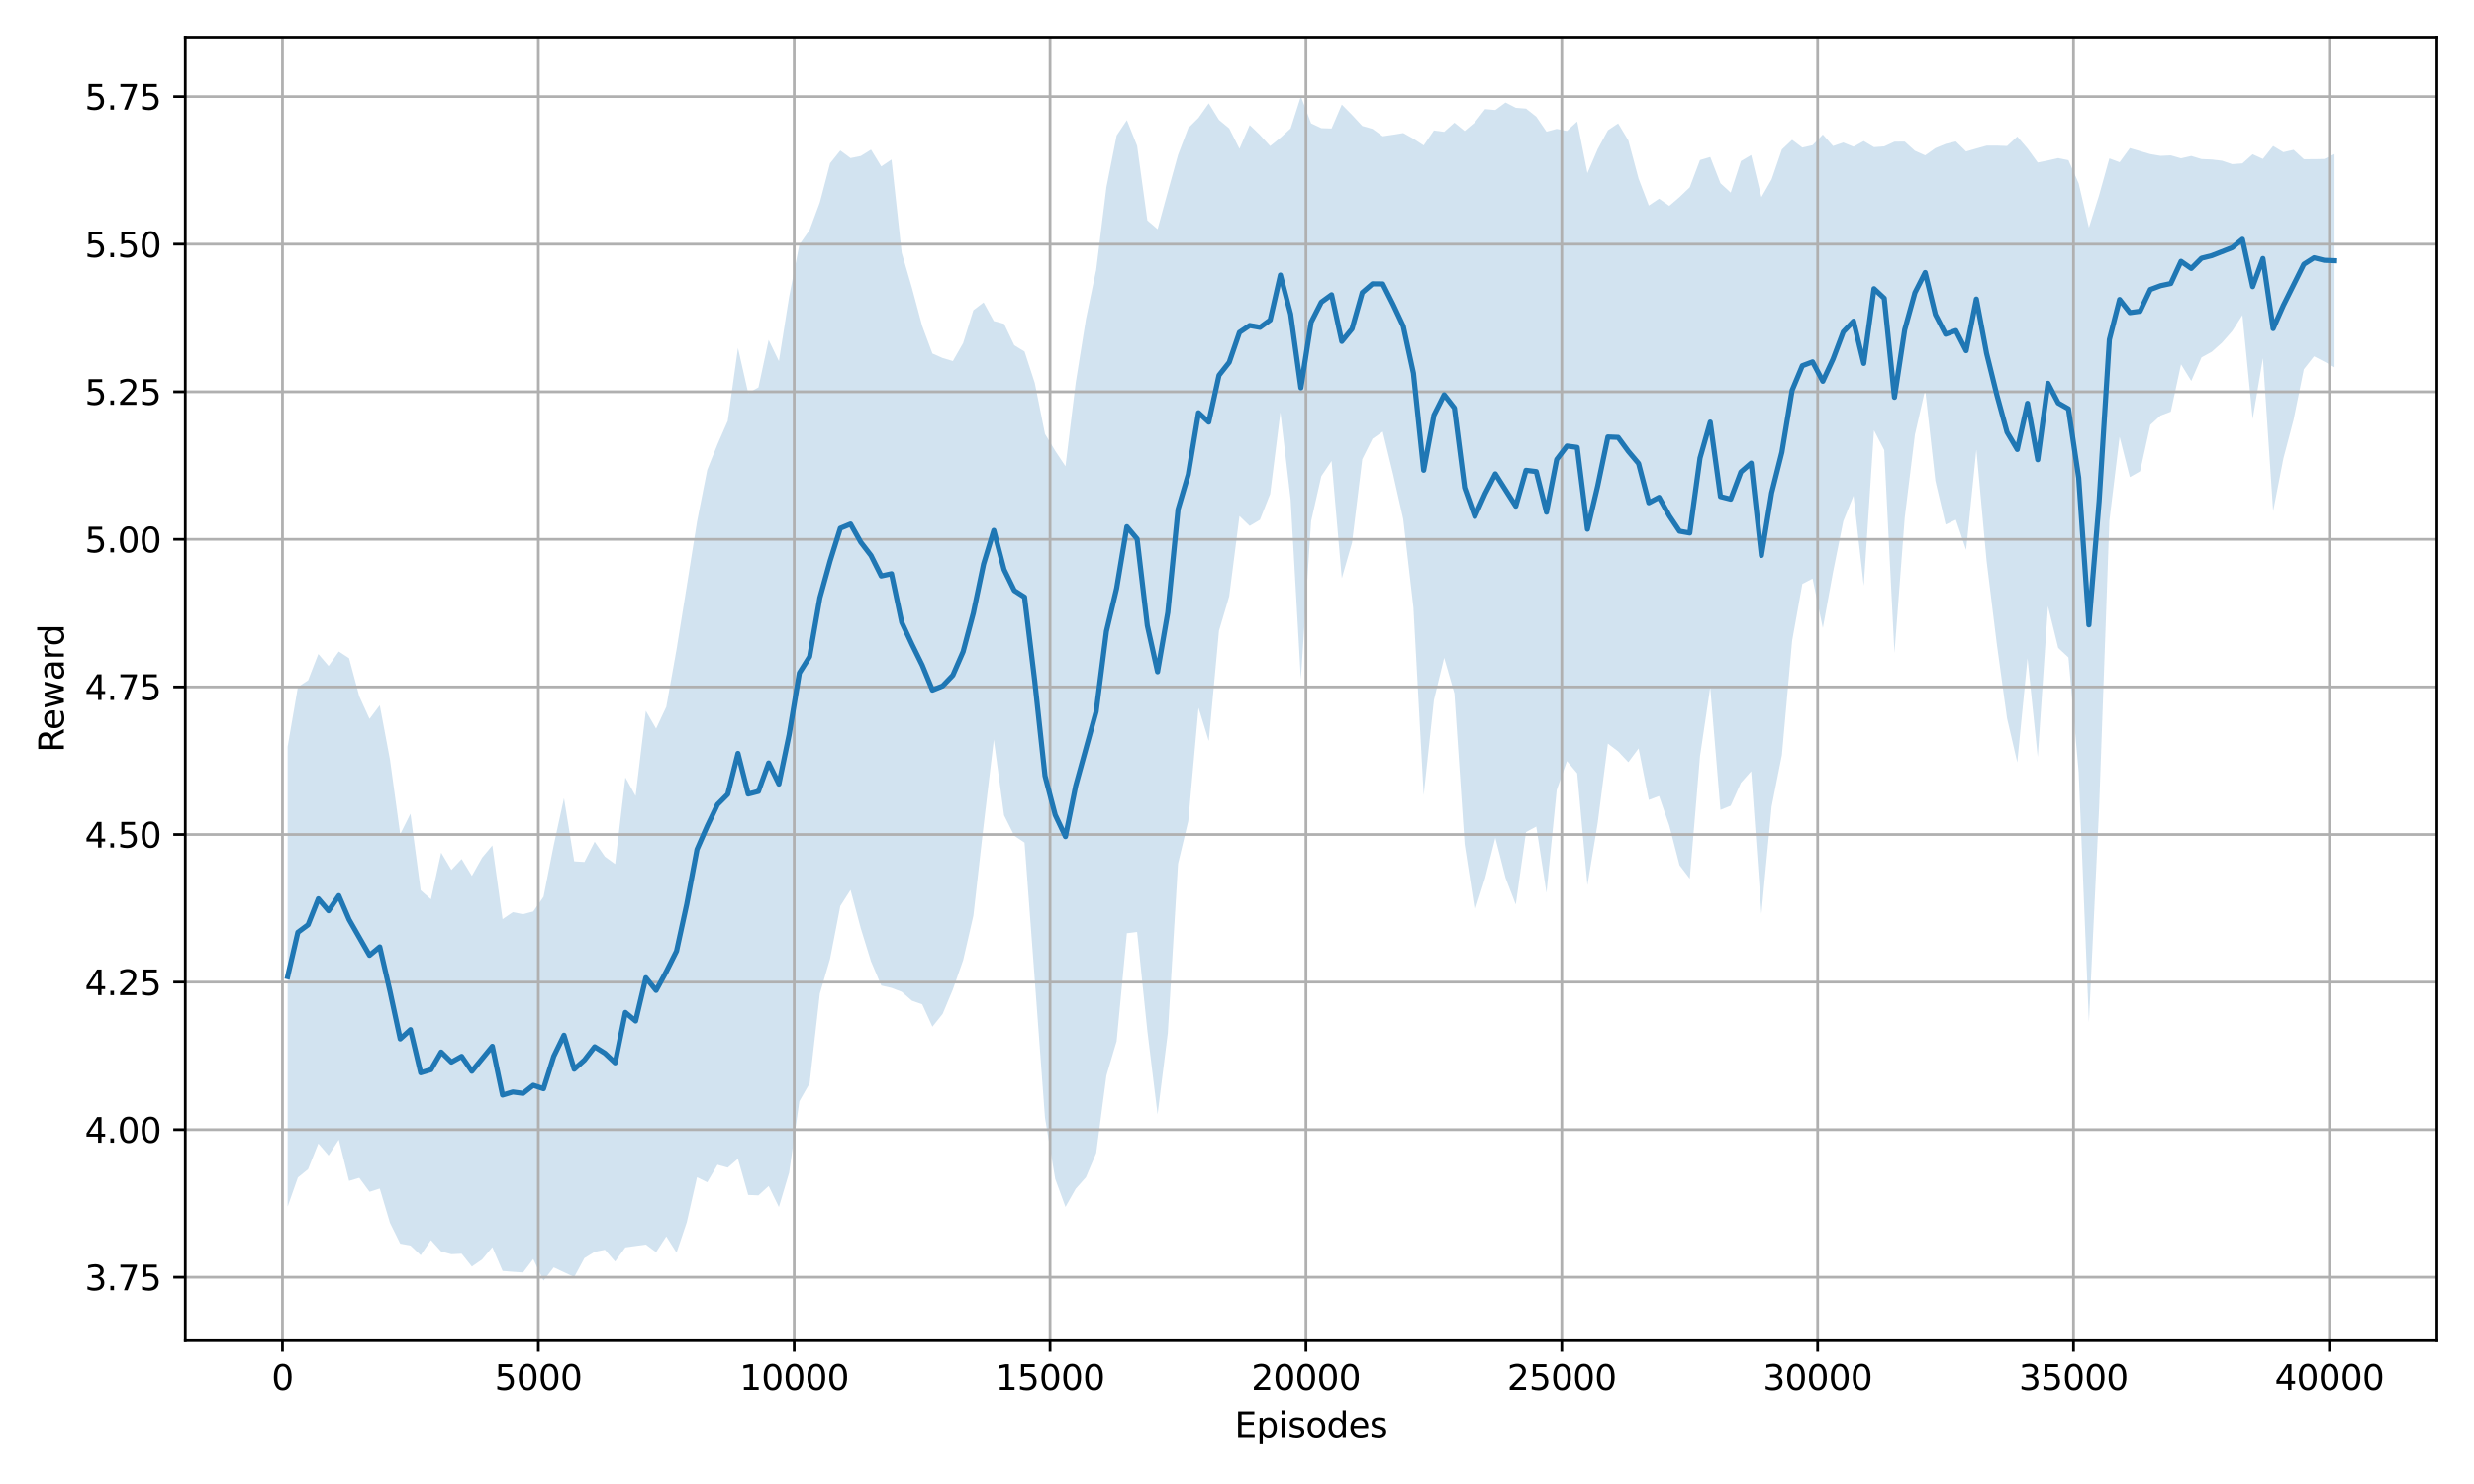 <?xml version="1.0" encoding="utf-8" standalone="no"?>
<!DOCTYPE svg PUBLIC "-//W3C//DTD SVG 1.1//EN"
  "http://www.w3.org/Graphics/SVG/1.1/DTD/svg11.dtd">
<svg xmlns:xlink="http://www.w3.org/1999/xlink" width="720pt" height="432pt" viewBox="0 0 720 432" xmlns="http://www.w3.org/2000/svg" version="1.1">
 <defs>
  <style type="text/css">*{stroke-linejoin: round; stroke-linecap: butt}</style>
 </defs>
 <g id="figure_1">
  <g id="patch_1">
   <path d="M 0 432 
L 720 432 
L 720 0 
L 0 0 
z
" style="fill: #ffffff"/>
  </g>
  <g id="axes_1">
   <g id="patch_2">
    <path d="M 53.93 390.04 
L 709.2 390.04 
L 709.2 10.8 
L 53.93 10.8 
z
" style="fill: #ffffff"/>
   </g>
   <g id="FillBetweenPolyCollection_1">
    <path d="M 83.715 217.335 
L 83.715 351.252 
L 86.694 342.78 
L 89.672 340.356 
L 92.65 332.896 
L 95.629 336.381 
L 98.608 331.781 
L 101.586 343.762 
L 104.564 342.877 
L 107.543 346.951 
L 110.522 345.998 
L 113.5 356.003 
L 116.478 362.039 
L 119.457 362.587 
L 122.436 365.406 
L 125.414 361.02 
L 128.393 364.312 
L 131.371 365.115 
L 134.35 364.964 
L 137.328 368.707 
L 140.306 366.645 
L 143.285 363.053 
L 146.263 369.992 
L 149.242 370.231 
L 152.22 370.447 
L 155.199 366.525 
L 158.178 372.802 
L 161.156 368.957 
L 164.135 370.365 
L 167.113 371.757 
L 170.091 366.243 
L 173.07 364.418 
L 176.048 363.819 
L 179.027 367.241 
L 182.006 363.13 
L 184.984 362.712 
L 187.963 362.301 
L 190.941 364.528 
L 193.919 359.949 
L 196.898 364.677 
L 199.876 355.802 
L 202.855 342.694 
L 205.833 344.165 
L 208.812 339.063 
L 211.791 339.904 
L 214.769 337.333 
L 217.748 347.858 
L 220.726 347.985 
L 223.704 345.262 
L 226.683 351.384 
L 229.661 341.368 
L 232.64 320.605 
L 235.619 315.372 
L 238.597 289.225 
L 241.576 279.098 
L 244.554 263.745 
L 247.532 259.057 
L 250.511 270.254 
L 253.489 279.884 
L 256.468 286.895 
L 259.447 287.588 
L 262.425 288.717 
L 265.404 291.314 
L 268.382 292.371 
L 271.361 298.875 
L 274.339 295.146 
L 277.317 288.029 
L 280.296 279.543 
L 283.274 266.62 
L 286.253 240.379 
L 289.231 215.328 
L 292.21 237.337 
L 295.188 243.297 
L 298.167 245.297 
L 301.146 285.199 
L 304.124 325.398 
L 307.103 343.209 
L 310.081 351.354 
L 313.06 346.078 
L 316.038 342.724 
L 319.017 335.679 
L 321.995 313.099 
L 324.974 303.075 
L 327.952 271.671 
L 330.93 271.294 
L 333.909 300.064 
L 336.887 324.402 
L 339.866 300.735 
L 342.844 251.448 
L 345.823 239.004 
L 348.801 206.019 
L 351.78 215.692 
L 354.759 183.607 
L 357.737 173.573 
L 360.716 150.229 
L 363.694 153.099 
L 366.673 151.32 
L 369.651 143.802 
L 372.63 120.04 
L 375.608 145.478 
L 378.587 197.754 
L 381.565 151.724 
L 384.543 138.611 
L 387.522 134.204 
L 390.5 168.334 
L 393.479 158.003 
L 396.457 133.688 
L 399.436 127.736 
L 402.414 125.648 
L 405.393 137.939 
L 408.372 151.12 
L 411.35 176.912 
L 414.329 231.476 
L 417.307 203.791 
L 420.286 191.49 
L 423.264 201.862 
L 426.243 245.786 
L 429.221 265.098 
L 432.2 255.655 
L 435.178 243.891 
L 438.156 255.554 
L 441.135 263.324 
L 444.113 242.22 
L 447.092 240.617 
L 450.07 259.896 
L 453.049 229.992 
L 456.027 221.57 
L 459.006 225.121 
L 461.985 257.709 
L 464.963 239.601 
L 467.942 216.466 
L 470.92 218.728 
L 473.899 221.887 
L 476.877 217.874 
L 479.856 232.869 
L 482.834 231.733 
L 485.812 240.363 
L 488.791 251.881 
L 491.769 255.801 
L 494.748 220.144 
L 497.726 200.048 
L 500.705 235.757 
L 503.683 234.548 
L 506.662 227.884 
L 509.64 224.525 
L 512.619 266.01 
L 515.597 234.779 
L 518.576 219.806 
L 521.554 186.536 
L 524.533 169.984 
L 527.511 168.439 
L 530.49 182.817 
L 533.468 166.552 
L 536.447 151.738 
L 539.426 144.286 
L 542.404 170.53 
L 545.383 125.252 
L 548.361 131.033 
L 551.34 190.083 
L 554.318 150.789 
L 557.297 126.522 
L 560.275 113.463 
L 563.254 139.997 
L 566.232 152.692 
L 569.211 151.302 
L 572.189 160.085 
L 575.168 130.889 
L 578.146 163.32 
L 581.125 187.47 
L 584.103 209.116 
L 587.082 221.954 
L 590.06 191.613 
L 593.038 220.351 
L 596.017 176.459 
L 598.995 188.613 
L 601.974 191.388 
L 604.952 224.788 
L 607.931 297.541 
L 610.909 234.971 
L 613.888 151.594 
L 616.866 127.154 
L 619.845 138.901 
L 622.823 137.209 
L 625.802 123.692 
L 628.78 120.97 
L 631.759 119.842 
L 634.737 106.067 
L 637.716 110.901 
L 640.694 104.049 
L 643.673 102.412 
L 646.652 99.773 
L 649.63 96.391 
L 652.609 91.741 
L 655.587 121.98 
L 658.566 104.248 
L 661.544 148.815 
L 664.523 133.533 
L 667.501 122.191 
L 670.48 107.51 
L 673.458 103.73 
L 676.437 105.275 
L 679.415 106.935 
L 679.415 44.843 
L 679.415 44.843 
L 676.437 46.279 
L 673.458 46.339 
L 670.48 46.34 
L 667.501 43.602 
L 664.523 44.299 
L 661.544 42.496 
L 658.566 46.264 
L 655.587 44.907 
L 652.609 47.56 
L 649.63 47.783 
L 646.652 46.777 
L 643.673 46.426 
L 640.694 46.301 
L 637.716 45.4 
L 634.737 46.085 
L 631.759 45.226 
L 628.78 45.366 
L 625.802 44.863 
L 622.823 43.985 
L 619.845 43.114 
L 616.866 47.225 
L 613.888 46.111 
L 610.909 56.79 
L 607.931 66.267 
L 604.952 53.4 
L 601.974 46.634 
L 598.995 46.025 
L 596.017 46.704 
L 593.038 47.311 
L 590.06 43.219 
L 587.082 39.753 
L 584.103 42.502 
L 581.125 42.384 
L 578.146 42.401 
L 575.168 43.23 
L 572.189 44.091 
L 569.211 41.181 
L 566.232 41.898 
L 563.254 43.12 
L 560.275 45.218 
L 557.297 43.895 
L 554.318 41.22 
L 551.34 41.244 
L 548.361 42.615 
L 545.383 42.838 
L 542.404 41.067 
L 539.426 42.708 
L 536.447 41.485 
L 533.468 42.502 
L 530.49 39.161 
L 527.511 42.26 
L 524.533 42.956 
L 521.554 40.702 
L 518.576 43.514 
L 515.597 52.196 
L 512.619 57.385 
L 509.64 45.122 
L 506.662 46.893 
L 503.683 56.071 
L 500.705 53.346 
L 497.726 45.698 
L 494.748 46.588 
L 491.769 54.507 
L 488.791 57.376 
L 485.812 59.932 
L 482.834 57.842 
L 479.856 59.833 
L 476.877 52.009 
L 473.899 40.897 
L 470.92 35.916 
L 467.942 37.932 
L 464.963 43.414 
L 461.985 50.384 
L 459.006 35.364 
L 456.027 38.118 
L 453.049 37.515 
L 450.07 38.323 
L 447.092 33.965 
L 444.113 31.612 
L 441.135 31.378 
L 438.156 29.833 
L 435.178 32.019 
L 432.2 31.758 
L 429.221 35.622 
L 426.243 38.132 
L 423.264 35.707 
L 420.286 38.376 
L 417.307 37.972 
L 414.329 42.32 
L 411.35 40.39 
L 408.372 38.73 
L 405.393 39.217 
L 402.414 39.663 
L 399.436 37.513 
L 396.457 36.664 
L 393.479 33.456 
L 390.5 30.437 
L 387.522 37.404 
L 384.543 37.304 
L 381.565 35.908 
L 378.587 28.038 
L 375.608 37.39 
L 372.63 40.107 
L 369.651 42.512 
L 366.673 39.277 
L 363.694 36.405 
L 360.716 43.295 
L 357.737 37.379 
L 354.759 34.905 
L 351.78 30.077 
L 348.801 34.297 
L 345.823 37.27 
L 342.844 45.092 
L 339.866 55.836 
L 336.887 66.726 
L 333.909 64.158 
L 330.93 42.447 
L 327.952 34.97 
L 324.974 39.441 
L 321.995 54.497 
L 319.017 78.552 
L 316.038 92.93 
L 313.06 111.466 
L 310.081 135.747 
L 307.103 131.263 
L 304.124 126.321 
L 301.146 111.48 
L 298.167 102.326 
L 295.188 100.516 
L 292.21 94.265 
L 289.231 93.462 
L 286.253 88.04 
L 283.274 90.312 
L 280.296 99.862 
L 277.317 105.11 
L 274.339 104.222 
L 271.361 102.912 
L 268.382 94.9 
L 265.404 83.815 
L 262.425 73.603 
L 259.447 46.447 
L 256.468 48.447 
L 253.489 43.557 
L 250.511 45.409 
L 247.532 46.021 
L 244.554 43.809 
L 241.576 47.533 
L 238.597 58.907 
L 235.619 66.95 
L 232.64 71.212 
L 229.661 86.409 
L 226.683 105.125 
L 223.704 98.962 
L 220.726 112.776 
L 217.748 114.44 
L 214.769 101.306 
L 211.791 122.522 
L 208.812 129.33 
L 205.833 136.764 
L 202.855 151.877 
L 199.876 170.581 
L 196.898 189.063 
L 193.919 205.729 
L 190.941 212.098 
L 187.963 206.925 
L 184.984 231.713 
L 182.006 226.321 
L 179.027 251.541 
L 176.048 249.378 
L 173.07 245.034 
L 170.091 250.931 
L 167.113 250.749 
L 164.135 232.363 
L 161.156 246.04 
L 158.178 261.067 
L 155.199 265.332 
L 152.22 266.128 
L 149.242 265.539 
L 146.263 267.567 
L 143.285 246.114 
L 140.306 249.685 
L 137.328 254.987 
L 134.35 250.074 
L 131.371 253.24 
L 128.393 248.222 
L 125.414 261.78 
L 122.436 259.168 
L 119.457 236.883 
L 116.478 242.833 
L 113.5 221.149 
L 110.522 205.29 
L 107.543 209.264 
L 104.564 202.707 
L 101.586 191.612 
L 98.608 189.658 
L 95.629 193.869 
L 92.65 190.378 
L 89.672 198.036 
L 86.694 200.018 
L 83.715 217.335 
z
" clip-path="url(#p1ecdcea319)" style="fill: #1f77b4; fill-opacity: 0.2"/>
   </g>
   <g id="matplotlib.axis_1">
    <g id="xtick_1">
     <g id="line2d_1">
      <path d="M 82.211 390.04 
L 82.211 10.8 
" clip-path="url(#p1ecdcea319)" style="fill: none; stroke: #b0b0b0; stroke-width: 0.8; stroke-linecap: square"/>
     </g>
     <g id="line2d_2">
      <defs>
       <path id="mbb8f765d66" d="M 0 0 
L 0 3.5 
" style="stroke: #000000; stroke-width: 0.8"/>
      </defs>
      <g>
       <use xlink:href="#mbb8f765d66" x="82.211" y="390.04" style="stroke: #000000; stroke-width: 0.8"/>
      </g>
     </g>
     <g id="text_1">
      <!-- 0 -->
      <g transform="translate(79.03 404.638) scale(0.1 -0.1)">
       <defs>
        <path id="DejaVuSans-30" d="M 2034 4250 
Q 1547 4250 1301 3770 
Q 1056 3291 1056 2328 
Q 1056 1369 1301 889 
Q 1547 409 2034 409 
Q 2525 409 2770 889 
Q 3016 1369 3016 2328 
Q 3016 3291 2770 3770 
Q 2525 4250 2034 4250 
z
M 2034 4750 
Q 2819 4750 3233 4129 
Q 3647 3509 3647 2328 
Q 3647 1150 3233 529 
Q 2819 -91 2034 -91 
Q 1250 -91 836 529 
Q 422 1150 422 2328 
Q 422 3509 836 4129 
Q 1250 4750 2034 4750 
z
" transform="scale(0.016)"/>
       </defs>
       <use xlink:href="#DejaVuSans-30"/>
      </g>
     </g>
    </g>
    <g id="xtick_2">
     <g id="line2d_3">
      <path d="M 156.673 390.04 
L 156.673 10.8 
" clip-path="url(#p1ecdcea319)" style="fill: none; stroke: #b0b0b0; stroke-width: 0.8; stroke-linecap: square"/>
     </g>
     <g id="line2d_4">
      <g>
       <use xlink:href="#mbb8f765d66" x="156.673" y="390.04" style="stroke: #000000; stroke-width: 0.8"/>
      </g>
     </g>
     <g id="text_2">
      <!-- 5000 -->
      <g transform="translate(143.948 404.638) scale(0.1 -0.1)">
       <defs>
        <path id="DejaVuSans-35" d="M 691 4666 
L 3169 4666 
L 3169 4134 
L 1269 4134 
L 1269 2991 
Q 1406 3038 1543 3061 
Q 1681 3084 1819 3084 
Q 2600 3084 3056 2656 
Q 3513 2228 3513 1497 
Q 3513 744 3044 326 
Q 2575 -91 1722 -91 
Q 1428 -91 1123 -41 
Q 819 9 494 109 
L 494 744 
Q 775 591 1075 516 
Q 1375 441 1709 441 
Q 2250 441 2565 725 
Q 2881 1009 2881 1497 
Q 2881 1984 2565 2268 
Q 2250 2553 1709 2553 
Q 1456 2553 1204 2497 
Q 953 2441 691 2322 
L 691 4666 
z
" transform="scale(0.016)"/>
       </defs>
       <use xlink:href="#DejaVuSans-35"/>
       <use xlink:href="#DejaVuSans-30" transform="translate(63.623 0)"/>
       <use xlink:href="#DejaVuSans-30" transform="translate(127.246 0)"/>
       <use xlink:href="#DejaVuSans-30" transform="translate(190.869 0)"/>
      </g>
     </g>
    </g>
    <g id="xtick_3">
     <g id="line2d_5">
      <path d="M 231.136 390.04 
L 231.136 10.8 
" clip-path="url(#p1ecdcea319)" style="fill: none; stroke: #b0b0b0; stroke-width: 0.8; stroke-linecap: square"/>
     </g>
     <g id="line2d_6">
      <g>
       <use xlink:href="#mbb8f765d66" x="231.136" y="390.04" style="stroke: #000000; stroke-width: 0.8"/>
      </g>
     </g>
     <g id="text_3">
      <!-- 10000 -->
      <g transform="translate(215.23 404.638) scale(0.1 -0.1)">
       <defs>
        <path id="DejaVuSans-31" d="M 794 531 
L 1825 531 
L 1825 4091 
L 703 3866 
L 703 4441 
L 1819 4666 
L 2450 4666 
L 2450 531 
L 3481 531 
L 3481 0 
L 794 0 
L 794 531 
z
" transform="scale(0.016)"/>
       </defs>
       <use xlink:href="#DejaVuSans-31"/>
       <use xlink:href="#DejaVuSans-30" transform="translate(63.623 0)"/>
       <use xlink:href="#DejaVuSans-30" transform="translate(127.246 0)"/>
       <use xlink:href="#DejaVuSans-30" transform="translate(190.869 0)"/>
       <use xlink:href="#DejaVuSans-30" transform="translate(254.492 0)"/>
      </g>
     </g>
    </g>
    <g id="xtick_4">
     <g id="line2d_7">
      <path d="M 305.598 390.04 
L 305.598 10.8 
" clip-path="url(#p1ecdcea319)" style="fill: none; stroke: #b0b0b0; stroke-width: 0.8; stroke-linecap: square"/>
     </g>
     <g id="line2d_8">
      <g>
       <use xlink:href="#mbb8f765d66" x="305.598" y="390.04" style="stroke: #000000; stroke-width: 0.8"/>
      </g>
     </g>
     <g id="text_4">
      <!-- 15000 -->
      <g transform="translate(289.692 404.638) scale(0.1 -0.1)">
       <use xlink:href="#DejaVuSans-31"/>
       <use xlink:href="#DejaVuSans-35" transform="translate(63.623 0)"/>
       <use xlink:href="#DejaVuSans-30" transform="translate(127.246 0)"/>
       <use xlink:href="#DejaVuSans-30" transform="translate(190.869 0)"/>
       <use xlink:href="#DejaVuSans-30" transform="translate(254.492 0)"/>
      </g>
     </g>
    </g>
    <g id="xtick_5">
     <g id="line2d_9">
      <path d="M 380.061 390.04 
L 380.061 10.8 
" clip-path="url(#p1ecdcea319)" style="fill: none; stroke: #b0b0b0; stroke-width: 0.8; stroke-linecap: square"/>
     </g>
     <g id="line2d_10">
      <g>
       <use xlink:href="#mbb8f765d66" x="380.061" y="390.04" style="stroke: #000000; stroke-width: 0.8"/>
      </g>
     </g>
     <g id="text_5">
      <!-- 20000 -->
      <g transform="translate(364.155 404.638) scale(0.1 -0.1)">
       <defs>
        <path id="DejaVuSans-32" d="M 1228 531 
L 3431 531 
L 3431 0 
L 469 0 
L 469 531 
Q 828 903 1448 1529 
Q 2069 2156 2228 2338 
Q 2531 2678 2651 2914 
Q 2772 3150 2772 3378 
Q 2772 3750 2511 3984 
Q 2250 4219 1831 4219 
Q 1534 4219 1204 4116 
Q 875 4013 500 3803 
L 500 4441 
Q 881 4594 1212 4672 
Q 1544 4750 1819 4750 
Q 2544 4750 2975 4387 
Q 3406 4025 3406 3419 
Q 3406 3131 3298 2873 
Q 3191 2616 2906 2266 
Q 2828 2175 2409 1742 
Q 1991 1309 1228 531 
z
" transform="scale(0.016)"/>
       </defs>
       <use xlink:href="#DejaVuSans-32"/>
       <use xlink:href="#DejaVuSans-30" transform="translate(63.623 0)"/>
       <use xlink:href="#DejaVuSans-30" transform="translate(127.246 0)"/>
       <use xlink:href="#DejaVuSans-30" transform="translate(190.869 0)"/>
       <use xlink:href="#DejaVuSans-30" transform="translate(254.492 0)"/>
      </g>
     </g>
    </g>
    <g id="xtick_6">
     <g id="line2d_11">
      <path d="M 454.523 390.04 
L 454.523 10.8 
" clip-path="url(#p1ecdcea319)" style="fill: none; stroke: #b0b0b0; stroke-width: 0.8; stroke-linecap: square"/>
     </g>
     <g id="line2d_12">
      <g>
       <use xlink:href="#mbb8f765d66" x="454.523" y="390.04" style="stroke: #000000; stroke-width: 0.8"/>
      </g>
     </g>
     <g id="text_6">
      <!-- 25000 -->
      <g transform="translate(438.617 404.638) scale(0.1 -0.1)">
       <use xlink:href="#DejaVuSans-32"/>
       <use xlink:href="#DejaVuSans-35" transform="translate(63.623 0)"/>
       <use xlink:href="#DejaVuSans-30" transform="translate(127.246 0)"/>
       <use xlink:href="#DejaVuSans-30" transform="translate(190.869 0)"/>
       <use xlink:href="#DejaVuSans-30" transform="translate(254.492 0)"/>
      </g>
     </g>
    </g>
    <g id="xtick_7">
     <g id="line2d_13">
      <path d="M 528.986 390.04 
L 528.986 10.8 
" clip-path="url(#p1ecdcea319)" style="fill: none; stroke: #b0b0b0; stroke-width: 0.8; stroke-linecap: square"/>
     </g>
     <g id="line2d_14">
      <g>
       <use xlink:href="#mbb8f765d66" x="528.986" y="390.04" style="stroke: #000000; stroke-width: 0.8"/>
      </g>
     </g>
     <g id="text_7">
      <!-- 30000 -->
      <g transform="translate(513.08 404.638) scale(0.1 -0.1)">
       <defs>
        <path id="DejaVuSans-33" d="M 2597 2516 
Q 3050 2419 3304 2112 
Q 3559 1806 3559 1356 
Q 3559 666 3084 287 
Q 2609 -91 1734 -91 
Q 1441 -91 1130 -33 
Q 819 25 488 141 
L 488 750 
Q 750 597 1062 519 
Q 1375 441 1716 441 
Q 2309 441 2620 675 
Q 2931 909 2931 1356 
Q 2931 1769 2642 2001 
Q 2353 2234 1838 2234 
L 1294 2234 
L 1294 2753 
L 1863 2753 
Q 2328 2753 2575 2939 
Q 2822 3125 2822 3475 
Q 2822 3834 2567 4026 
Q 2313 4219 1838 4219 
Q 1578 4219 1281 4162 
Q 984 4106 628 3988 
L 628 4550 
Q 988 4650 1302 4700 
Q 1616 4750 1894 4750 
Q 2613 4750 3031 4423 
Q 3450 4097 3450 3541 
Q 3450 3153 3228 2886 
Q 3006 2619 2597 2516 
z
" transform="scale(0.016)"/>
       </defs>
       <use xlink:href="#DejaVuSans-33"/>
       <use xlink:href="#DejaVuSans-30" transform="translate(63.623 0)"/>
       <use xlink:href="#DejaVuSans-30" transform="translate(127.246 0)"/>
       <use xlink:href="#DejaVuSans-30" transform="translate(190.869 0)"/>
       <use xlink:href="#DejaVuSans-30" transform="translate(254.492 0)"/>
      </g>
     </g>
    </g>
    <g id="xtick_8">
     <g id="line2d_15">
      <path d="M 603.448 390.04 
L 603.448 10.8 
" clip-path="url(#p1ecdcea319)" style="fill: none; stroke: #b0b0b0; stroke-width: 0.8; stroke-linecap: square"/>
     </g>
     <g id="line2d_16">
      <g>
       <use xlink:href="#mbb8f765d66" x="603.448" y="390.04" style="stroke: #000000; stroke-width: 0.8"/>
      </g>
     </g>
     <g id="text_8">
      <!-- 35000 -->
      <g transform="translate(587.542 404.638) scale(0.1 -0.1)">
       <use xlink:href="#DejaVuSans-33"/>
       <use xlink:href="#DejaVuSans-35" transform="translate(63.623 0)"/>
       <use xlink:href="#DejaVuSans-30" transform="translate(127.246 0)"/>
       <use xlink:href="#DejaVuSans-30" transform="translate(190.869 0)"/>
       <use xlink:href="#DejaVuSans-30" transform="translate(254.492 0)"/>
      </g>
     </g>
    </g>
    <g id="xtick_9">
     <g id="line2d_17">
      <path d="M 677.911 390.04 
L 677.911 10.8 
" clip-path="url(#p1ecdcea319)" style="fill: none; stroke: #b0b0b0; stroke-width: 0.8; stroke-linecap: square"/>
     </g>
     <g id="line2d_18">
      <g>
       <use xlink:href="#mbb8f765d66" x="677.911" y="390.04" style="stroke: #000000; stroke-width: 0.8"/>
      </g>
     </g>
     <g id="text_9">
      <!-- 40000 -->
      <g transform="translate(662.005 404.638) scale(0.1 -0.1)">
       <defs>
        <path id="DejaVuSans-34" d="M 2419 4116 
L 825 1625 
L 2419 1625 
L 2419 4116 
z
M 2253 4666 
L 3047 4666 
L 3047 1625 
L 3713 1625 
L 3713 1100 
L 3047 1100 
L 3047 0 
L 2419 0 
L 2419 1100 
L 313 1100 
L 313 1709 
L 2253 4666 
z
" transform="scale(0.016)"/>
       </defs>
       <use xlink:href="#DejaVuSans-34"/>
       <use xlink:href="#DejaVuSans-30" transform="translate(63.623 0)"/>
       <use xlink:href="#DejaVuSans-30" transform="translate(127.246 0)"/>
       <use xlink:href="#DejaVuSans-30" transform="translate(190.869 0)"/>
       <use xlink:href="#DejaVuSans-30" transform="translate(254.492 0)"/>
      </g>
     </g>
    </g>
    <g id="text_10">
     <!-- Episodes -->
     <g transform="translate(359.323 418.317) scale(0.1 -0.1)">
      <defs>
       <path id="DejaVuSans-45" d="M 628 4666 
L 3578 4666 
L 3578 4134 
L 1259 4134 
L 1259 2753 
L 3481 2753 
L 3481 2222 
L 1259 2222 
L 1259 531 
L 3634 531 
L 3634 0 
L 628 0 
L 628 4666 
z
" transform="scale(0.016)"/>
       <path id="DejaVuSans-70" d="M 1159 525 
L 1159 -1331 
L 581 -1331 
L 581 3500 
L 1159 3500 
L 1159 2969 
Q 1341 3281 1617 3432 
Q 1894 3584 2278 3584 
Q 2916 3584 3314 3078 
Q 3713 2572 3713 1747 
Q 3713 922 3314 415 
Q 2916 -91 2278 -91 
Q 1894 -91 1617 61 
Q 1341 213 1159 525 
z
M 3116 1747 
Q 3116 2381 2855 2742 
Q 2594 3103 2138 3103 
Q 1681 3103 1420 2742 
Q 1159 2381 1159 1747 
Q 1159 1113 1420 752 
Q 1681 391 2138 391 
Q 2594 391 2855 752 
Q 3116 1113 3116 1747 
z
" transform="scale(0.016)"/>
       <path id="DejaVuSans-69" d="M 603 3500 
L 1178 3500 
L 1178 0 
L 603 0 
L 603 3500 
z
M 603 4863 
L 1178 4863 
L 1178 4134 
L 603 4134 
L 603 4863 
z
" transform="scale(0.016)"/>
       <path id="DejaVuSans-73" d="M 2834 3397 
L 2834 2853 
Q 2591 2978 2328 3040 
Q 2066 3103 1784 3103 
Q 1356 3103 1142 2972 
Q 928 2841 928 2578 
Q 928 2378 1081 2264 
Q 1234 2150 1697 2047 
L 1894 2003 
Q 2506 1872 2764 1633 
Q 3022 1394 3022 966 
Q 3022 478 2636 193 
Q 2250 -91 1575 -91 
Q 1294 -91 989 -36 
Q 684 19 347 128 
L 347 722 
Q 666 556 975 473 
Q 1284 391 1588 391 
Q 1994 391 2212 530 
Q 2431 669 2431 922 
Q 2431 1156 2273 1281 
Q 2116 1406 1581 1522 
L 1381 1569 
Q 847 1681 609 1914 
Q 372 2147 372 2553 
Q 372 3047 722 3315 
Q 1072 3584 1716 3584 
Q 2034 3584 2315 3537 
Q 2597 3491 2834 3397 
z
" transform="scale(0.016)"/>
       <path id="DejaVuSans-6f" d="M 1959 3097 
Q 1497 3097 1228 2736 
Q 959 2375 959 1747 
Q 959 1119 1226 758 
Q 1494 397 1959 397 
Q 2419 397 2687 759 
Q 2956 1122 2956 1747 
Q 2956 2369 2687 2733 
Q 2419 3097 1959 3097 
z
M 1959 3584 
Q 2709 3584 3137 3096 
Q 3566 2609 3566 1747 
Q 3566 888 3137 398 
Q 2709 -91 1959 -91 
Q 1206 -91 779 398 
Q 353 888 353 1747 
Q 353 2609 779 3096 
Q 1206 3584 1959 3584 
z
" transform="scale(0.016)"/>
       <path id="DejaVuSans-64" d="M 2906 2969 
L 2906 4863 
L 3481 4863 
L 3481 0 
L 2906 0 
L 2906 525 
Q 2725 213 2448 61 
Q 2172 -91 1784 -91 
Q 1150 -91 751 415 
Q 353 922 353 1747 
Q 353 2572 751 3078 
Q 1150 3584 1784 3584 
Q 2172 3584 2448 3432 
Q 2725 3281 2906 2969 
z
M 947 1747 
Q 947 1113 1208 752 
Q 1469 391 1925 391 
Q 2381 391 2643 752 
Q 2906 1113 2906 1747 
Q 2906 2381 2643 2742 
Q 2381 3103 1925 3103 
Q 1469 3103 1208 2742 
Q 947 2381 947 1747 
z
" transform="scale(0.016)"/>
       <path id="DejaVuSans-65" d="M 3597 1894 
L 3597 1613 
L 953 1613 
Q 991 1019 1311 708 
Q 1631 397 2203 397 
Q 2534 397 2845 478 
Q 3156 559 3463 722 
L 3463 178 
Q 3153 47 2828 -22 
Q 2503 -91 2169 -91 
Q 1331 -91 842 396 
Q 353 884 353 1716 
Q 353 2575 817 3079 
Q 1281 3584 2069 3584 
Q 2775 3584 3186 3129 
Q 3597 2675 3597 1894 
z
M 3022 2063 
Q 3016 2534 2758 2815 
Q 2500 3097 2075 3097 
Q 1594 3097 1305 2825 
Q 1016 2553 972 2059 
L 3022 2063 
z
" transform="scale(0.016)"/>
      </defs>
      <use xlink:href="#DejaVuSans-45"/>
      <use xlink:href="#DejaVuSans-70" transform="translate(63.184 0)"/>
      <use xlink:href="#DejaVuSans-69" transform="translate(126.66 0)"/>
      <use xlink:href="#DejaVuSans-73" transform="translate(154.443 0)"/>
      <use xlink:href="#DejaVuSans-6f" transform="translate(206.543 0)"/>
      <use xlink:href="#DejaVuSans-64" transform="translate(267.725 0)"/>
      <use xlink:href="#DejaVuSans-65" transform="translate(331.201 0)"/>
      <use xlink:href="#DejaVuSans-73" transform="translate(392.725 0)"/>
     </g>
    </g>
   </g>
   <g id="matplotlib.axis_2">
    <g id="ytick_1">
     <g id="line2d_19">
      <path d="M 53.93 371.821 
L 709.2 371.821 
" clip-path="url(#p1ecdcea319)" style="fill: none; stroke: #b0b0b0; stroke-width: 0.8; stroke-linecap: square"/>
     </g>
     <g id="line2d_20">
      <defs>
       <path id="m5e48b6c2ab" d="M 0 0 
L -3.5 0 
" style="stroke: #000000; stroke-width: 0.8"/>
      </defs>
      <g>
       <use xlink:href="#m5e48b6c2ab" x="53.93" y="371.821" style="stroke: #000000; stroke-width: 0.8"/>
      </g>
     </g>
     <g id="text_11">
      <!-- 3.75 -->
      <g transform="translate(24.664 375.621) scale(0.1 -0.1)">
       <defs>
        <path id="DejaVuSans-2e" d="M 684 794 
L 1344 794 
L 1344 0 
L 684 0 
L 684 794 
z
" transform="scale(0.016)"/>
        <path id="DejaVuSans-37" d="M 525 4666 
L 3525 4666 
L 3525 4397 
L 1831 0 
L 1172 0 
L 2766 4134 
L 525 4134 
L 525 4666 
z
" transform="scale(0.016)"/>
       </defs>
       <use xlink:href="#DejaVuSans-33"/>
       <use xlink:href="#DejaVuSans-2e" transform="translate(63.623 0)"/>
       <use xlink:href="#DejaVuSans-37" transform="translate(95.41 0)"/>
       <use xlink:href="#DejaVuSans-35" transform="translate(159.033 0)"/>
      </g>
     </g>
    </g>
    <g id="ytick_2">
     <g id="line2d_21">
      <path d="M 53.93 328.858 
L 709.2 328.858 
" clip-path="url(#p1ecdcea319)" style="fill: none; stroke: #b0b0b0; stroke-width: 0.8; stroke-linecap: square"/>
     </g>
     <g id="line2d_22">
      <g>
       <use xlink:href="#m5e48b6c2ab" x="53.93" y="328.858" style="stroke: #000000; stroke-width: 0.8"/>
      </g>
     </g>
     <g id="text_12">
      <!-- 4.00 -->
      <g transform="translate(24.664 332.657) scale(0.1 -0.1)">
       <use xlink:href="#DejaVuSans-34"/>
       <use xlink:href="#DejaVuSans-2e" transform="translate(63.623 0)"/>
       <use xlink:href="#DejaVuSans-30" transform="translate(95.41 0)"/>
       <use xlink:href="#DejaVuSans-30" transform="translate(159.033 0)"/>
      </g>
     </g>
    </g>
    <g id="ytick_3">
     <g id="line2d_23">
      <path d="M 53.93 285.895 
L 709.2 285.895 
" clip-path="url(#p1ecdcea319)" style="fill: none; stroke: #b0b0b0; stroke-width: 0.8; stroke-linecap: square"/>
     </g>
     <g id="line2d_24">
      <g>
       <use xlink:href="#m5e48b6c2ab" x="53.93" y="285.895" style="stroke: #000000; stroke-width: 0.8"/>
      </g>
     </g>
     <g id="text_13">
      <!-- 4.25 -->
      <g transform="translate(24.664 289.694) scale(0.1 -0.1)">
       <use xlink:href="#DejaVuSans-34"/>
       <use xlink:href="#DejaVuSans-2e" transform="translate(63.623 0)"/>
       <use xlink:href="#DejaVuSans-32" transform="translate(95.41 0)"/>
       <use xlink:href="#DejaVuSans-35" transform="translate(159.033 0)"/>
      </g>
     </g>
    </g>
    <g id="ytick_4">
     <g id="line2d_25">
      <path d="M 53.93 242.932 
L 709.2 242.932 
" clip-path="url(#p1ecdcea319)" style="fill: none; stroke: #b0b0b0; stroke-width: 0.8; stroke-linecap: square"/>
     </g>
     <g id="line2d_26">
      <g>
       <use xlink:href="#m5e48b6c2ab" x="53.93" y="242.932" style="stroke: #000000; stroke-width: 0.8"/>
      </g>
     </g>
     <g id="text_14">
      <!-- 4.50 -->
      <g transform="translate(24.664 246.731) scale(0.1 -0.1)">
       <use xlink:href="#DejaVuSans-34"/>
       <use xlink:href="#DejaVuSans-2e" transform="translate(63.623 0)"/>
       <use xlink:href="#DejaVuSans-35" transform="translate(95.41 0)"/>
       <use xlink:href="#DejaVuSans-30" transform="translate(159.033 0)"/>
      </g>
     </g>
    </g>
    <g id="ytick_5">
     <g id="line2d_27">
      <path d="M 53.93 199.969 
L 709.2 199.969 
" clip-path="url(#p1ecdcea319)" style="fill: none; stroke: #b0b0b0; stroke-width: 0.8; stroke-linecap: square"/>
     </g>
     <g id="line2d_28">
      <g>
       <use xlink:href="#m5e48b6c2ab" x="53.93" y="199.969" style="stroke: #000000; stroke-width: 0.8"/>
      </g>
     </g>
     <g id="text_15">
      <!-- 4.75 -->
      <g transform="translate(24.664 203.768) scale(0.1 -0.1)">
       <use xlink:href="#DejaVuSans-34"/>
       <use xlink:href="#DejaVuSans-2e" transform="translate(63.623 0)"/>
       <use xlink:href="#DejaVuSans-37" transform="translate(95.41 0)"/>
       <use xlink:href="#DejaVuSans-35" transform="translate(159.033 0)"/>
      </g>
     </g>
    </g>
    <g id="ytick_6">
     <g id="line2d_29">
      <path d="M 53.93 157.006 
L 709.2 157.006 
" clip-path="url(#p1ecdcea319)" style="fill: none; stroke: #b0b0b0; stroke-width: 0.8; stroke-linecap: square"/>
     </g>
     <g id="line2d_30">
      <g>
       <use xlink:href="#m5e48b6c2ab" x="53.93" y="157.006" style="stroke: #000000; stroke-width: 0.8"/>
      </g>
     </g>
     <g id="text_16">
      <!-- 5.00 -->
      <g transform="translate(24.664 160.805) scale(0.1 -0.1)">
       <use xlink:href="#DejaVuSans-35"/>
       <use xlink:href="#DejaVuSans-2e" transform="translate(63.623 0)"/>
       <use xlink:href="#DejaVuSans-30" transform="translate(95.41 0)"/>
       <use xlink:href="#DejaVuSans-30" transform="translate(159.033 0)"/>
      </g>
     </g>
    </g>
    <g id="ytick_7">
     <g id="line2d_31">
      <path d="M 53.93 114.042 
L 709.2 114.042 
" clip-path="url(#p1ecdcea319)" style="fill: none; stroke: #b0b0b0; stroke-width: 0.8; stroke-linecap: square"/>
     </g>
     <g id="line2d_32">
      <g>
       <use xlink:href="#m5e48b6c2ab" x="53.93" y="114.042" style="stroke: #000000; stroke-width: 0.8"/>
      </g>
     </g>
     <g id="text_17">
      <!-- 5.25 -->
      <g transform="translate(24.664 117.842) scale(0.1 -0.1)">
       <use xlink:href="#DejaVuSans-35"/>
       <use xlink:href="#DejaVuSans-2e" transform="translate(63.623 0)"/>
       <use xlink:href="#DejaVuSans-32" transform="translate(95.41 0)"/>
       <use xlink:href="#DejaVuSans-35" transform="translate(159.033 0)"/>
      </g>
     </g>
    </g>
    <g id="ytick_8">
     <g id="line2d_33">
      <path d="M 53.93 71.079 
L 709.2 71.079 
" clip-path="url(#p1ecdcea319)" style="fill: none; stroke: #b0b0b0; stroke-width: 0.8; stroke-linecap: square"/>
     </g>
     <g id="line2d_34">
      <g>
       <use xlink:href="#m5e48b6c2ab" x="53.93" y="71.079" style="stroke: #000000; stroke-width: 0.8"/>
      </g>
     </g>
     <g id="text_18">
      <!-- 5.50 -->
      <g transform="translate(24.664 74.879) scale(0.1 -0.1)">
       <use xlink:href="#DejaVuSans-35"/>
       <use xlink:href="#DejaVuSans-2e" transform="translate(63.623 0)"/>
       <use xlink:href="#DejaVuSans-35" transform="translate(95.41 0)"/>
       <use xlink:href="#DejaVuSans-30" transform="translate(159.033 0)"/>
      </g>
     </g>
    </g>
    <g id="ytick_9">
     <g id="line2d_35">
      <path d="M 53.93 28.116 
L 709.2 28.116 
" clip-path="url(#p1ecdcea319)" style="fill: none; stroke: #b0b0b0; stroke-width: 0.8; stroke-linecap: square"/>
     </g>
     <g id="line2d_36">
      <g>
       <use xlink:href="#m5e48b6c2ab" x="53.93" y="28.116" style="stroke: #000000; stroke-width: 0.8"/>
      </g>
     </g>
     <g id="text_19">
      <!-- 5.75 -->
      <g transform="translate(24.664 31.915) scale(0.1 -0.1)">
       <use xlink:href="#DejaVuSans-35"/>
       <use xlink:href="#DejaVuSans-2e" transform="translate(63.623 0)"/>
       <use xlink:href="#DejaVuSans-37" transform="translate(95.41 0)"/>
       <use xlink:href="#DejaVuSans-35" transform="translate(159.033 0)"/>
      </g>
     </g>
    </g>
    <g id="text_20">
     <!-- Reward -->
     <g transform="translate(18.585 219.041) rotate(-90) scale(0.1 -0.1)">
      <defs>
       <path id="DejaVuSans-52" d="M 2841 2188 
Q 3044 2119 3236 1894 
Q 3428 1669 3622 1275 
L 4263 0 
L 3584 0 
L 2988 1197 
Q 2756 1666 2539 1819 
Q 2322 1972 1947 1972 
L 1259 1972 
L 1259 0 
L 628 0 
L 628 4666 
L 2053 4666 
Q 2853 4666 3247 4331 
Q 3641 3997 3641 3322 
Q 3641 2881 3436 2590 
Q 3231 2300 2841 2188 
z
M 1259 4147 
L 1259 2491 
L 2053 2491 
Q 2509 2491 2742 2702 
Q 2975 2913 2975 3322 
Q 2975 3731 2742 3939 
Q 2509 4147 2053 4147 
L 1259 4147 
z
" transform="scale(0.016)"/>
       <path id="DejaVuSans-77" d="M 269 3500 
L 844 3500 
L 1563 769 
L 2278 3500 
L 2956 3500 
L 3675 769 
L 4391 3500 
L 4966 3500 
L 4050 0 
L 3372 0 
L 2619 2869 
L 1863 0 
L 1184 0 
L 269 3500 
z
" transform="scale(0.016)"/>
       <path id="DejaVuSans-61" d="M 2194 1759 
Q 1497 1759 1228 1600 
Q 959 1441 959 1056 
Q 959 750 1161 570 
Q 1363 391 1709 391 
Q 2188 391 2477 730 
Q 2766 1069 2766 1631 
L 2766 1759 
L 2194 1759 
z
M 3341 1997 
L 3341 0 
L 2766 0 
L 2766 531 
Q 2569 213 2275 61 
Q 1981 -91 1556 -91 
Q 1019 -91 701 211 
Q 384 513 384 1019 
Q 384 1609 779 1909 
Q 1175 2209 1959 2209 
L 2766 2209 
L 2766 2266 
Q 2766 2663 2505 2880 
Q 2244 3097 1772 3097 
Q 1472 3097 1187 3025 
Q 903 2953 641 2809 
L 641 3341 
Q 956 3463 1253 3523 
Q 1550 3584 1831 3584 
Q 2591 3584 2966 3190 
Q 3341 2797 3341 1997 
z
" transform="scale(0.016)"/>
       <path id="DejaVuSans-72" d="M 2631 2963 
Q 2534 3019 2420 3045 
Q 2306 3072 2169 3072 
Q 1681 3072 1420 2755 
Q 1159 2438 1159 1844 
L 1159 0 
L 581 0 
L 581 3500 
L 1159 3500 
L 1159 2956 
Q 1341 3275 1631 3429 
Q 1922 3584 2338 3584 
Q 2397 3584 2469 3576 
Q 2541 3569 2628 3553 
L 2631 2963 
z
" transform="scale(0.016)"/>
      </defs>
      <use xlink:href="#DejaVuSans-52"/>
      <use xlink:href="#DejaVuSans-65" transform="translate(64.982 0)"/>
      <use xlink:href="#DejaVuSans-77" transform="translate(126.506 0)"/>
      <use xlink:href="#DejaVuSans-61" transform="translate(208.293 0)"/>
      <use xlink:href="#DejaVuSans-72" transform="translate(269.572 0)"/>
      <use xlink:href="#DejaVuSans-64" transform="translate(308.936 0)"/>
     </g>
    </g>
   </g>
   <g id="line2d_37">
    <path d="M 83.715 284.294 
L 86.694 271.399 
L 89.672 269.196 
L 92.65 261.637 
L 95.629 265.125 
L 98.608 260.72 
L 101.586 267.687 
L 107.543 278.107 
L 110.522 275.644 
L 113.5 288.576 
L 116.478 302.436 
L 119.457 299.735 
L 122.436 312.287 
L 125.414 311.4 
L 128.393 306.267 
L 131.371 309.177 
L 134.35 307.519 
L 137.328 311.847 
L 143.285 304.583 
L 146.263 318.78 
L 149.242 317.885 
L 152.22 318.287 
L 155.199 315.929 
L 158.178 316.934 
L 161.156 307.498 
L 164.135 301.364 
L 167.113 311.253 
L 170.091 308.587 
L 173.07 304.726 
L 176.048 306.599 
L 179.027 309.391 
L 182.006 294.726 
L 184.984 297.213 
L 187.963 284.613 
L 190.941 288.313 
L 193.919 282.839 
L 196.898 276.87 
L 199.876 263.192 
L 202.855 247.285 
L 205.833 240.465 
L 208.812 234.197 
L 211.791 231.213 
L 214.769 219.32 
L 217.748 231.149 
L 220.726 230.38 
L 223.704 222.112 
L 226.683 228.254 
L 229.661 213.888 
L 232.64 195.908 
L 235.619 191.161 
L 238.597 174.066 
L 241.576 163.316 
L 244.554 153.777 
L 247.532 152.539 
L 250.511 157.832 
L 253.489 161.72 
L 256.468 167.671 
L 259.447 167.017 
L 262.425 181.16 
L 265.404 187.565 
L 268.382 193.635 
L 271.361 200.894 
L 274.339 199.684 
L 277.317 196.57 
L 280.296 189.703 
L 283.274 178.466 
L 286.253 164.21 
L 289.231 154.395 
L 292.21 165.801 
L 295.188 171.906 
L 298.167 173.812 
L 301.146 198.34 
L 304.124 225.86 
L 307.103 237.236 
L 310.081 243.551 
L 313.06 228.772 
L 319.017 207.115 
L 321.995 183.798 
L 324.974 171.258 
L 327.952 153.32 
L 330.93 156.871 
L 333.909 182.111 
L 336.887 195.564 
L 339.866 178.286 
L 342.844 148.27 
L 345.823 138.137 
L 348.801 120.158 
L 351.78 122.885 
L 354.759 109.256 
L 357.737 105.476 
L 360.716 96.762 
L 363.694 94.752 
L 366.673 95.298 
L 369.651 93.157 
L 372.63 80.073 
L 375.608 91.434 
L 378.587 112.896 
L 381.565 93.816 
L 384.543 87.957 
L 387.522 85.804 
L 390.5 99.386 
L 393.479 95.73 
L 396.457 85.176 
L 399.436 82.625 
L 402.414 82.655 
L 405.393 88.578 
L 408.372 94.925 
L 411.35 108.651 
L 414.329 136.898 
L 417.307 120.881 
L 420.286 114.933 
L 423.264 118.785 
L 426.243 141.959 
L 429.221 150.36 
L 432.2 143.707 
L 435.178 137.955 
L 441.135 147.351 
L 444.113 136.916 
L 447.092 137.291 
L 450.07 149.109 
L 453.049 133.754 
L 456.027 129.844 
L 459.006 130.242 
L 461.985 154.046 
L 464.963 141.507 
L 467.942 127.199 
L 470.92 127.322 
L 473.899 131.392 
L 476.877 134.941 
L 479.856 146.351 
L 482.834 144.787 
L 485.812 150.148 
L 488.791 154.628 
L 491.769 155.154 
L 494.748 133.366 
L 497.726 122.873 
L 500.705 144.552 
L 503.683 145.31 
L 506.662 137.389 
L 509.64 134.824 
L 512.619 161.697 
L 515.597 143.487 
L 518.576 131.66 
L 521.554 113.619 
L 524.533 106.47 
L 527.511 105.35 
L 530.49 110.989 
L 533.468 104.527 
L 536.447 96.611 
L 539.426 93.497 
L 542.404 105.798 
L 545.383 84.045 
L 548.361 86.824 
L 551.34 115.664 
L 554.318 96.004 
L 557.297 85.208 
L 560.275 79.341 
L 563.254 91.558 
L 566.232 97.295 
L 569.211 96.242 
L 572.189 102.088 
L 575.168 87.059 
L 578.146 102.861 
L 581.125 114.927 
L 584.103 125.809 
L 587.082 130.853 
L 590.06 117.416 
L 593.038 133.831 
L 596.017 111.582 
L 598.995 117.319 
L 601.974 119.011 
L 604.952 139.094 
L 607.931 181.904 
L 610.909 145.88 
L 613.888 98.852 
L 616.866 87.189 
L 619.845 91.007 
L 622.823 90.597 
L 625.802 84.277 
L 628.78 83.168 
L 631.759 82.534 
L 634.737 76.076 
L 637.716 78.151 
L 640.694 75.175 
L 643.673 74.419 
L 649.63 72.087 
L 652.609 69.651 
L 655.587 83.444 
L 658.566 75.256 
L 661.544 95.656 
L 664.523 88.916 
L 670.48 76.925 
L 673.458 75.035 
L 676.437 75.777 
L 679.415 75.889 
L 679.415 75.889 
" clip-path="url(#p1ecdcea319)" style="fill: none; stroke: #1f77b4; stroke-width: 1.5; stroke-linecap: square"/>
   </g>
   <g id="patch_3">
    <path d="M 53.93 390.04 
L 53.93 10.8 
" style="fill: none; stroke: #000000; stroke-width: 0.8; stroke-linejoin: miter; stroke-linecap: square"/>
   </g>
   <g id="patch_4">
    <path d="M 709.2 390.04 
L 709.2 10.8 
" style="fill: none; stroke: #000000; stroke-width: 0.8; stroke-linejoin: miter; stroke-linecap: square"/>
   </g>
   <g id="patch_5">
    <path d="M 53.93 390.04 
L 709.2 390.04 
" style="fill: none; stroke: #000000; stroke-width: 0.8; stroke-linejoin: miter; stroke-linecap: square"/>
   </g>
   <g id="patch_6">
    <path d="M 53.93 10.8 
L 709.2 10.8 
" style="fill: none; stroke: #000000; stroke-width: 0.8; stroke-linejoin: miter; stroke-linecap: square"/>
   </g>
  </g>
 </g>
 <defs>
  <clipPath id="p1ecdcea319">
   <rect x="53.93" y="10.8" width="655.27" height="379.24"/>
  </clipPath>
 </defs>
</svg>
